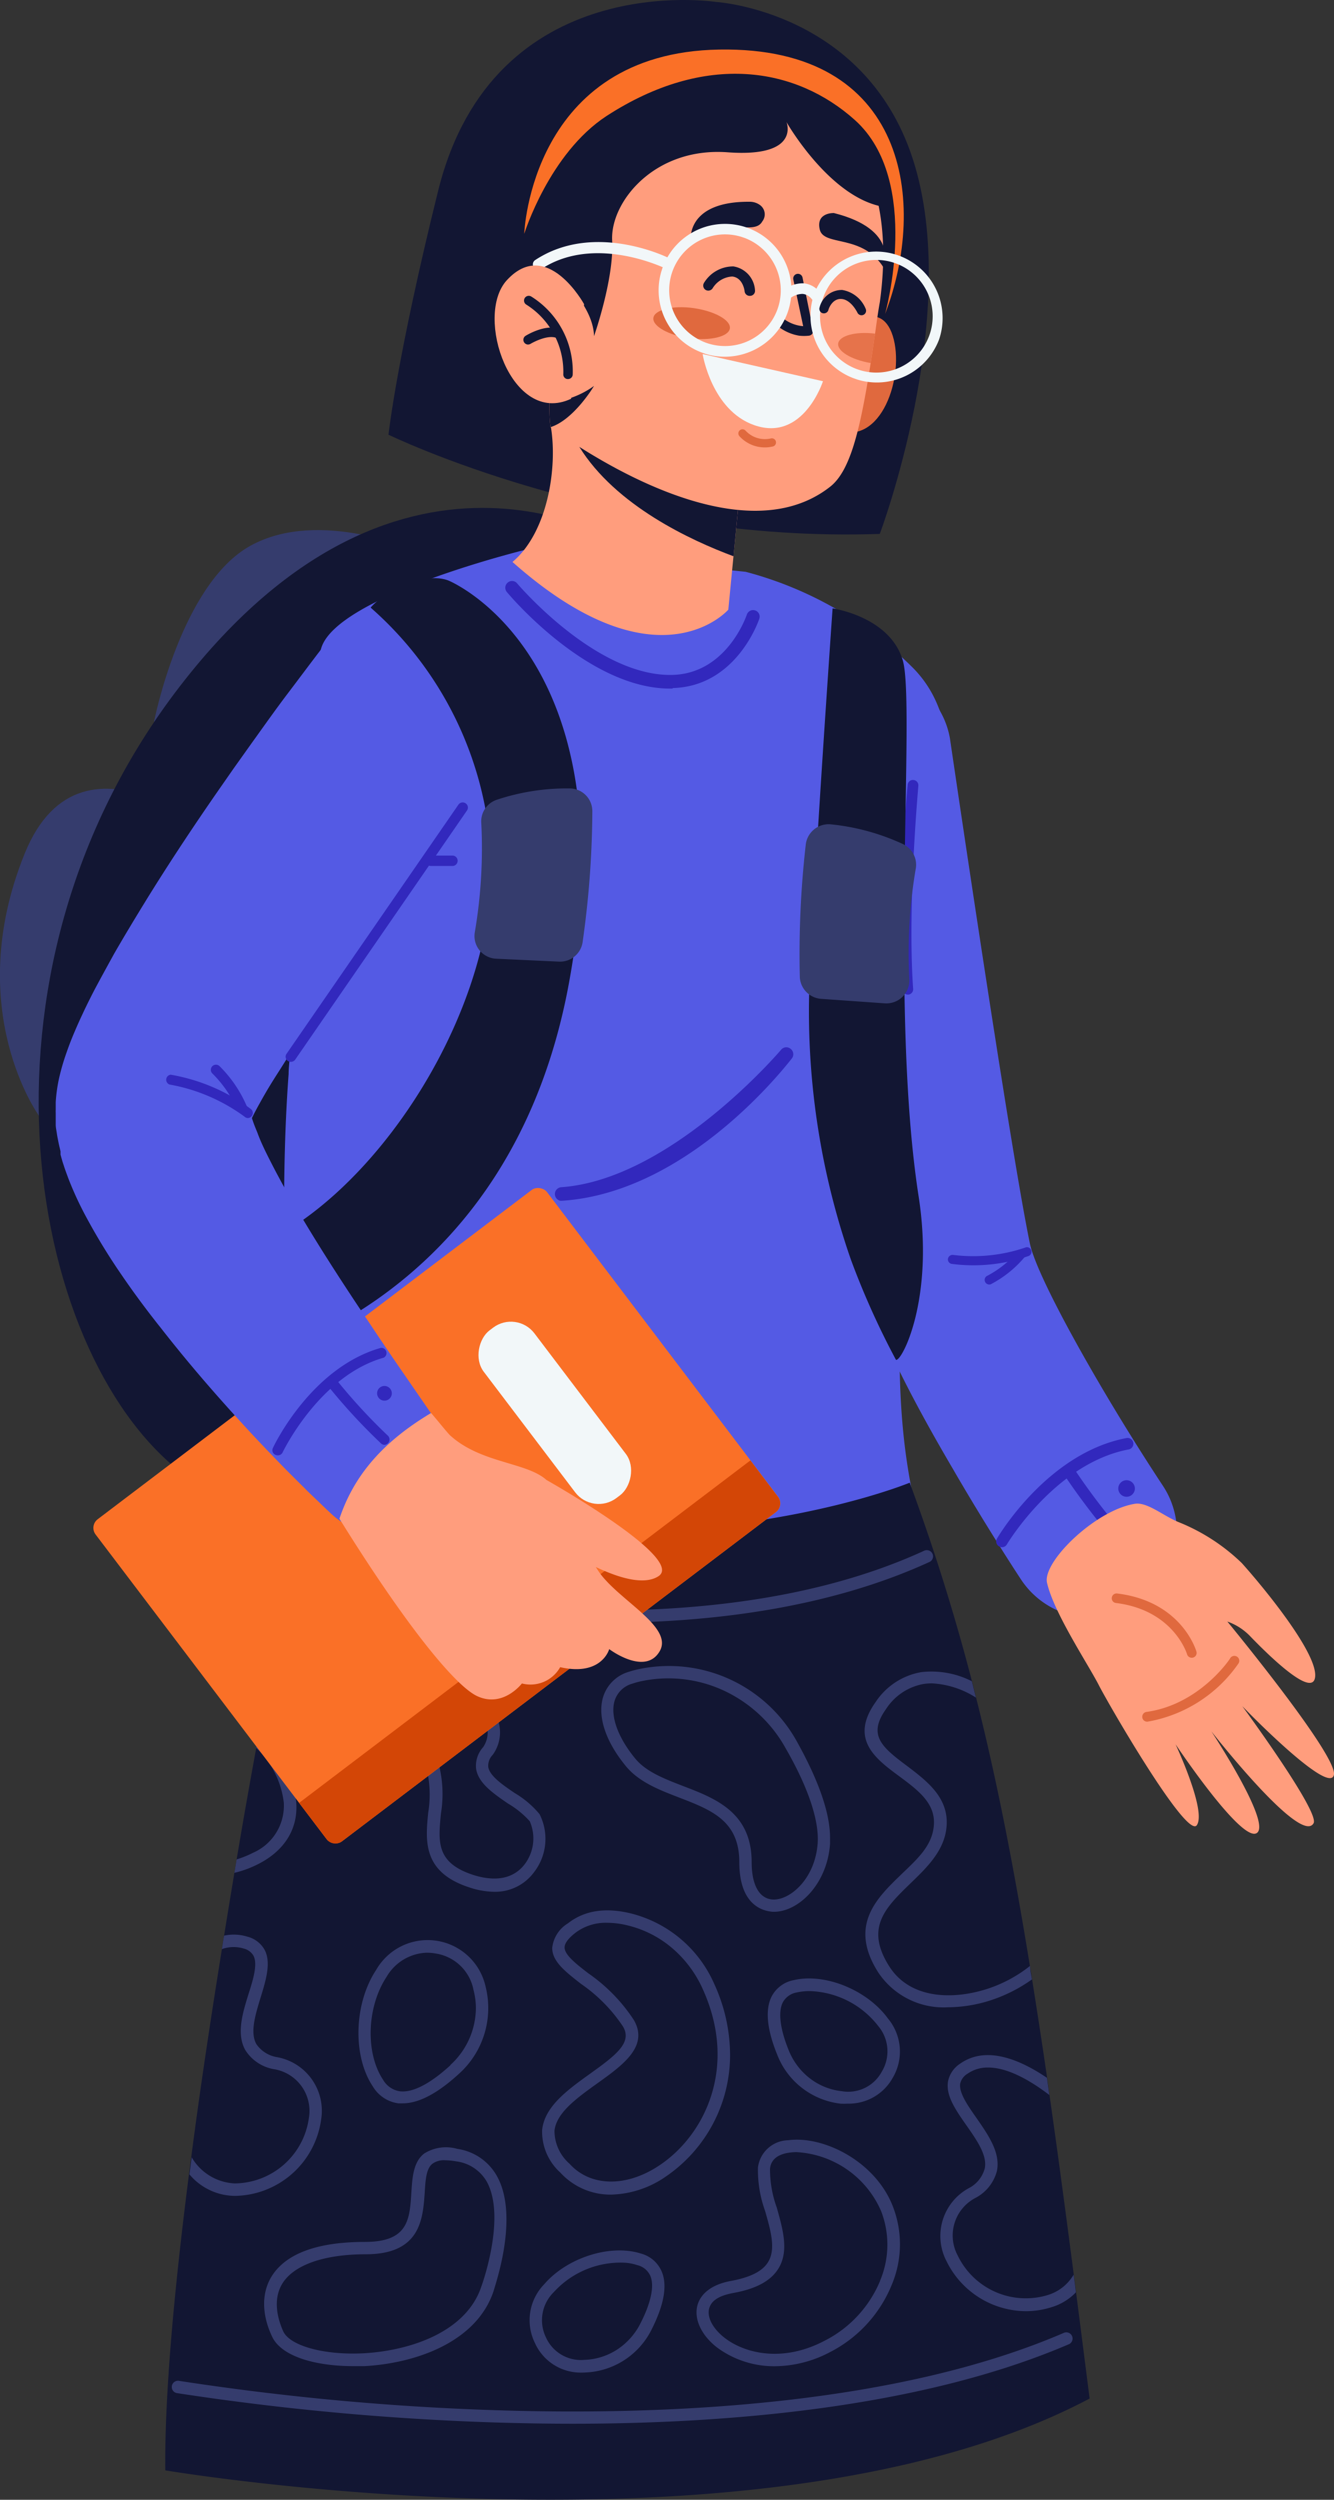 <svg xmlns="http://www.w3.org/2000/svg" viewBox="0 0 135.98 254.75"><rect x="0" y="0" width="135.98" height="254.75" fill="#333333" stroke="none"/><defs><style>.cls-1{fill:#545ae4;}.cls-2{fill:#3228bd;}.cls-3{fill:#ff9d7d;}.cls-4{fill:#e0693e;}.cls-5{fill:#353c6d;}.cls-6{fill:#121633;}.cls-7{opacity:0.8;}.cls-8{fill:#fa7027;}.cls-9{fill:#f2f7f9;}.cls-10{fill:#d34606;}</style></defs><title>Female Character</title><g id="Layer_2" data-name="Layer 2"><g id="OBJECTS"><path class="cls-1" d="M111.33,164.86A8.66,8.66,0,0,1,104.1,161c-.14-.21-3.47-5.26-7-11.36-6.93-11.8-8.46-16.71-9-19.38C85.85,119.72,80,79.45,79.7,77.74a8.66,8.66,0,0,1,17.13-2.5c.06.41,6.07,41.46,8.15,51.48.75,3.63,7.62,15.71,13.57,24.71a8.67,8.67,0,0,1-7.22,13.43Z"/><path class="cls-2" d="M104.82,127.12a.48.48,0,0,1,.3.29.46.46,0,0,1-.28.59,17.13,17.13,0,0,1-7.84.8.46.46,0,0,1-.37-.53.48.48,0,0,1,.54-.38,16.51,16.51,0,0,0,7.36-.76A.41.41,0,0,1,104.82,127.12Z"/><path class="cls-2" d="M104.23,127.38a.33.33,0,0,1,.13.07.45.45,0,0,1,.1.64,11.35,11.35,0,0,1-3.47,2.79.47.47,0,0,1-.42-.83,10.4,10.4,0,0,0,3.15-2.5A.45.45,0,0,1,104.23,127.38Z"/><path class="cls-2" d="M102.08,157.67a.57.57,0,0,1-.24-.08.58.58,0,0,1-.21-.8c.21-.36,5.21-8.73,13.2-10.24a.59.59,0,0,1,.22,1.16c-7.46,1.41-12.36,9.59-12.41,9.67A.57.57,0,0,1,102.08,157.67Z"/><path class="cls-2" d="M114.31,157.57a.58.58,0,0,1-.39-.19,68.6,68.6,0,0,1-5.39-7,.59.59,0,0,1,1-.64,66,66,0,0,0,5.28,6.88.6.6,0,0,1,0,.84A.57.57,0,0,1,114.31,157.57Z"/><path class="cls-2" d="M115.68,151.77a.85.85,0,0,1-.92.76.84.84,0,0,1,.15-1.68A.85.85,0,0,1,115.68,151.77Z"/><path class="cls-3" d="M115.68,153.25c1.28-.21,2.95,1.28,4.54,1.9a19.89,19.89,0,0,1,6.36,4.14c2,2.22,7.7,9.08,7.48,11.57s-5.55-3-6.67-4.16a5.94,5.94,0,0,0-2.28-1.45s11.26,13.66,10.86,15.62-7.58-5.17-9.34-7c0,0,7.91,10.76,7.27,11.93-1.29,2.34-10.42-9.36-10.42-9.36s6.2,9.39,4.62,10.37-8.27-9.05-8.27-9.05S123,184.52,122,186s-8.91-12.15-10-14.28-4.56-7.33-5.27-10.41C106.22,159.2,111.64,153.9,115.68,153.25Z"/><path class="cls-4" d="M116.45,175.08a.49.49,0,0,0,.54.37,14.22,14.22,0,0,0,9.24-5.91.5.5,0,1,0-.84-.54h0c0,.05-3.12,4.72-8.53,5.46a.5.5,0,0,0-.42.56A.13.13,0,0,0,116.45,175.08Z"/><path class="cls-4" d="M113.34,163a.48.48,0,0,0,.42.36c5.88.73,7.23,5.18,7.24,5.22a.5.5,0,0,0,.62.34.49.49,0,0,0,.34-.6h0c-.06-.21-1.55-5.13-8.08-5.93a.49.49,0,0,0-.55.43A.41.41,0,0,0,113.34,163Z"/><path class="cls-5" d="M42.6,56.22s-10-4.52-17.08-.6S15.7,73.55,15.7,73.55H35Z"/><path class="cls-5" d="M23.91,86.75S8.48,72.25,2.51,87C-3.92,102.91,4,113.75,4,113.75l12.27-9.67Z"/><path class="cls-6" d="M64.3,55.92s-23-15.74-45.95,14-15.3,69.16.83,80.66S56.31,152,56.31,152Z"/><path class="cls-1" d="M92.9,102.67c-.11,1.16-.19,2.58-.26,4.23q0,.85-.06,1.77c-.18,5.13-.27,11.87-.58,18.87,0,.63-.06,1.26-.1,1.89-.75,15.07.63,20.74,1.92,26.55,2.92,13.13-49.86,9.51-57.89,6.19-6.09-2.52-7.94-33.48-6.51-52.72,0-.65.09-1.29.14-1.92.38-5.24.66-9.53.61-12-.25-11.65,1-24.1,2.57-29.46S53.66,56,53.66,56L76,58.27A37.79,37.79,0,0,1,93,68C100.85,75.83,94,90.4,92.9,102.67Z"/><path class="cls-2" d="M92.62,101.36h-.05a.55.55,0,0,1-.58-.51c-.6-8.51.51-20.74.53-20.87a.53.53,0,0,1,.59-.49.54.54,0,0,1,.5.59c0,.13-1.12,12.27-.53,20.69A.55.55,0,0,1,92.62,101.36Z"/><path class="cls-2" d="M57.14,122.37h.15c12.94-.86,22.87-13.83,23.4-14.47a.7.7,0,0,0-.08-1,.69.69,0,0,0-1,.09c-.11.13-11.27,13.23-22.43,14a.7.7,0,0,0-.06,1.38Z"/><path class="cls-2" d="M68.57,70.17c-8.41.21-16.54-9.4-16.88-9.81a.68.68,0,0,1,.08-1,.67.67,0,0,1,.94.09c.08.09,8.07,9.52,15.83,9.33h0c5.5-.14,7.51-5.91,7.59-6.15a.67.67,0,0,1,.85-.42.66.66,0,0,1,.42.84c-.09.28-2.38,6.9-8.83,7.07Z"/><path class="cls-6" d="M73,.2S50.33-3.35,44.67,19.41c-4.22,17-5.07,24.89-5.07,24.89S62.3,55.37,89.68,54.41c0,0,8.23-21.84,3.57-37.55S73,.2,73,.2Z"/><path class="cls-4" d="M86,33.53s3.72-3.33,5,.69-1.16,11.48-5.86,9.55Z"/><path class="cls-3" d="M75.24,51.79l-1,10.34s-7.17,8.3-22-4.86c3.58-3,4.61-9.61,3.91-13.78a20.56,20.56,0,0,1,2.94,2,10.82,10.82,0,0,0,1.23.75C64.13,48.55,70,51.47,75.24,51.79Z"/><path class="cls-6" d="M75.24,51.79l-.47,4.9c-4.32-1.61-12-5.14-15.73-11.17l1.23.75C64.13,48.55,70,51.47,75.24,51.79Z"/><path class="cls-3" d="M89.2,34c-.16,1.08-.3,2.09-.45,3-1.11,7.18-2.16,11.06-4.14,12.61-10,7.84-27.92-5.66-28.49-6.09h0C56,42.68,56,41.86,56,41a63.7,63.7,0,0,1,2-19,14.47,14.47,0,0,1,11.27-13c6.41-1.38,11.52,2.06,14.67,3.53,4.75,2.22,7,9.07,5.75,18.23C89.48,31.92,89.34,33,89.2,34Z"/><path class="cls-6" d="M81.46,34.21a4.6,4.6,0,0,0,1,0,.5.5,0,0,0,.34-.2.47.47,0,0,0,.08-.38l-1.07-5.32a.48.48,0,1,0-.94.19l1,4.74a3.81,3.81,0,0,1-1.9-.69.49.49,0,0,0-.68.1.48.48,0,0,0,.11.68A4.75,4.75,0,0,0,81.46,34.21Z"/><path class="cls-4" d="M74.4,33.47c-.12.84-2,1.29-4.11,1s-3.8-1.23-3.69-2.07,2-1.3,4.11-1S74.51,32.62,74.4,33.47Z"/><g class="cls-7"><path class="cls-4" d="M89.2,34c-.16,1.08-.3,2.09-.45,3-2-.35-3.42-1.22-3.31-2S87.2,33.75,89.2,34Z"/></g><path class="cls-6" d="M76.38,20.56a1.79,1.79,0,0,1,1.08.33,1.17,1.17,0,0,1,.24,1.68c-.87,1.58-4.26-.76-7.29,1.95C70.41,24.52,69.88,20.53,76.38,20.56Z"/><path class="cls-6" d="M85,21.71s-1.85-.08-1.44,1.68,4.31.42,6.49,3.85C90.06,27.24,91.72,23.4,85,21.71Z"/><path class="cls-6" d="M56.49,27.61s4,3.35,4.06,6.65c0,0,2.06-5.84,1.85-9.74s4.28-9.55,11.77-9,6-3.08,6-3.08,4.78,8.4,10.63,8.72A12.31,12.31,0,0,0,82.3,8.75C72.93,5.39,57,5.56,56.49,27.61Z"/><path class="cls-8" d="M53.44,23.78S54.11,5.37,73.32,5.05,94.55,20.71,90.22,32c0,0,3.8-13.56-3.06-19.75-6-5.39-15.19-7-25.33-.43-5.84,3.81-8.39,12-8.39,12Z"/><path class="cls-9" d="M71.88,36.05l-.39-.14A6.77,6.77,0,1,1,80.23,32h0A6.8,6.8,0,0,1,71.88,36.05Zm3.7-11.91a5.69,5.69,0,1,0,3.64,7.46h0a5.71,5.71,0,0,0-3.31-7.35Zm4.14,7.65Z"/><path class="cls-9" d="M87.39,38.68l-.4-.14a6.79,6.79,0,0,1-3.94-8.74,6.78,6.78,0,0,1,12.67,4.81,6.78,6.78,0,0,1-8.33,4.07Zm3.68-11.92a5.74,5.74,0,1,0,.34.12Z"/><path class="cls-9" d="M80,30.57a.56.56,0,0,1-.25-.16.55.55,0,0,1,0-.76,3.26,3.26,0,0,1,2.13-.78,2.36,2.36,0,0,1,1.68.91.54.54,0,0,1-.06.76.55.55,0,0,1-.76-.06,1.31,1.31,0,0,0-.93-.53,2.17,2.17,0,0,0-1.35.51A.53.53,0,0,1,80,30.57Z"/><path class="cls-9" d="M54.7,27.46a.49.49,0,0,1-.29-.22.52.52,0,0,1,.15-.74c5.93-3.91,13.27-.37,13.58-.22a.54.54,0,1,1-.47,1c-.07,0-7.11-3.42-12.51.15A.54.54,0,0,1,54.7,27.46Z"/><path class="cls-6" d="M83.86,31.92h0a.48.48,0,0,0,.58-.32c0-.05.36-1.2,1.34-1.13s1.6,1.36,1.61,1.37a.46.46,0,1,0,.86-.35,3.14,3.14,0,0,0-2.4-1.94,2.34,2.34,0,0,0-2.31,1.79A.46.46,0,0,0,83.86,31.92Z"/><path class="cls-6" d="M76.47,30.15h0a.52.52,0,0,1-.57-.47c0-.05-.17-1.39-1.26-1.5a2.49,2.49,0,0,0-2,1.2.53.53,0,0,1-.72.16.52.52,0,0,1-.16-.71,3.48,3.48,0,0,1,3-1.68,2.61,2.61,0,0,1,2.2,2.43A.51.51,0,0,1,76.47,30.15Z"/><path class="cls-9" d="M71.62,36.08s.91,5.73,5.27,7.25c5,1.74,7-4.48,7-4.48Z"/><path class="cls-4" d="M78.47,45.56l.31-.06a.42.42,0,0,0-.2-.82A2.69,2.69,0,0,1,76,43.89a.42.42,0,1,0-.63.56A3.51,3.51,0,0,0,78.47,45.56Z"/><path class="cls-6" d="M60.55,39.33c-.07.13-2.09,3.46-4.43,4.2h0C56,42.68,56,41.86,56,41A8.93,8.93,0,0,0,60.55,39.33Z"/><path class="cls-3" d="M59.54,31s-3.78-6.89-7.87-2.45c-3.37,3.65.48,14.93,6.54,12.09Z"/><path class="cls-6" d="M57.83,38.63h.05a.48.48,0,0,0,.5-.47,9,9,0,0,0-4.24-7.95.48.48,0,0,0-.48.84h0a8.09,8.09,0,0,1,3.76,7.09A.47.47,0,0,0,57.83,38.63Z"/><path class="cls-6" d="M53.77,35.11a.51.51,0,0,0,.31-.07c.47-.28,1.84-.93,2.64-.6a.48.48,0,1,0,.36-.9c-1.38-.57-3.29.55-3.5.68a.48.48,0,0,0-.16.66A.49.49,0,0,0,53.77,35.11Z"/><path class="cls-6" d="M111.07,244.43c-33.28,17.63-94.22,7.32-94.22,7.32-.08-7.72.92-18.5,2.41-30.15.08-.58.15-1.16.23-1.74.91-7,2-14.2,3.13-21.23.07-.46.14-.91.22-1.37.35-2.15.7-4.29,1.05-6.39.08-.46.16-.92.23-1.37.67-4,1.34-7.78,2-11.37.1-.51.19-1,.28-1.51,2.58-14.36,4.68-24.68,4.68-24.68,35.62,9.94,61.65-.84,61.65-.84a210.91,210.91,0,0,1,6.35,20.25l.42,1.67c2.11,8.36,3.84,17.22,5.48,27.32.08.47.16.94.23,1.42q.77,4.81,1.53,10l.24,1.75h0c.81,5.66,1.62,11.72,2.47,18.27.08.58.16,1.17.23,1.77Q110.35,238.79,111.07,244.43Z"/><path class="cls-5" d="M58.36,247c-2.66,0-5.21-.05-7.62-.12a271,271,0,0,1-32.7-3,.63.63,0,0,1-.52-.73.63.63,0,0,1,.73-.52,268.6,268.6,0,0,0,32.54,3c16.73.53,40.32-.42,57.65-7.89a.64.64,0,0,1,.84.33.63.63,0,0,1-.33.83C93.9,245.36,74.28,247,58.36,247Z"/><path class="cls-5" d="M61.53,165.38c-3.3,0-6.42-.13-9.23-.34A138.47,138.47,0,0,1,30,161.65a.64.64,0,0,1-.46-.77.65.65,0,0,1,.77-.46,135.78,135.78,0,0,0,22.08,3.36c11.56.84,28.19.52,41.82-5.75a.64.64,0,0,1,.84.31.63.63,0,0,1-.31.84C84.22,164,72,165.38,61.53,165.38Z"/><path class="cls-5" d="M55,184.88a9.71,9.71,0,0,0-2.53-2.15c-1.21-.82-2.57-1.75-2.7-2.67a1.57,1.57,0,0,1,.45-1.22,3.89,3.89,0,0,0,0-4.59c-1.32-2.22-4.44-4.4-6.84-4-.62,0-6.09.32-7.14,4a2.18,2.18,0,0,0,.11,1.7c.52.92,1.74,1.27,3,1.63,1.8.51,3.66,1,4.2,2.93a11.43,11.43,0,0,1,.1,4.21c-.28,2.84-.6,6.05,4.15,7.61a8.28,8.28,0,0,0,2.57.46,4.91,4.91,0,0,0,4.07-2A5.56,5.56,0,0,0,55,184.88ZM53.47,190c-.77,1-2.3,2-5.24,1.07-3.78-1.24-3.57-3.36-3.28-6.28a12.18,12.18,0,0,0-.15-4.69c-.73-2.57-3.13-3.25-5.06-3.79-1-.3-2-.57-2.27-1,0-.06-.14-.26,0-.73.84-2.89,6-3.06,6-3.06h.1c1.65-.3,4.36,1.35,5.57,3.39a2.66,2.66,0,0,1,.11,3.14,2.83,2.83,0,0,0-.72,2.2c.22,1.47,1.76,2.52,3.24,3.54A9.35,9.35,0,0,1,54,185.6,4.36,4.36,0,0,1,53.47,190Z"/><path class="cls-5" d="M105,200.34a13.94,13.94,0,0,1-3.78,2.14c-3.45,1.29-8.29,1.51-10.58-2.1-2.5-3.94-.35-6,2.15-8.43,1.76-1.7,3.59-3.46,3.71-6,.14-2.84-2.09-4.5-4.06-6-2.61-1.94-4-3.16-2.11-5.8a5.75,5.75,0,0,1,3.83-2.54,5.93,5.93,0,0,1,.84-.06A9.21,9.21,0,0,1,99.48,173l-.42-1.67a9.12,9.12,0,0,0-5.12-.93,7,7,0,0,0-4.68,3.05c-2.7,3.79,0,5.79,2.38,7.55,1.89,1.4,3.67,2.72,3.56,4.89s-1.67,3.53-3.33,5.13c-2.53,2.44-5.39,5.21-2.34,10a8,8,0,0,0,7.1,3.54,14.42,14.42,0,0,0,5-.94,15.47,15.47,0,0,0,3.56-1.9C105.12,201.28,105,200.81,105,200.34Z"/><path class="cls-5" d="M109.44,231.81a4.61,4.61,0,0,1-2.59,2.06,7.7,7.7,0,0,1-9.22-4A4.32,4.32,0,0,1,99.41,224a4.34,4.34,0,0,0,2.21-2.76c.38-1.85-.87-3.65-2.07-5.38-.9-1.28-1.83-2.61-1.67-3.54a1.61,1.61,0,0,1,.76-1,3.56,3.56,0,0,1,2.09-.62c2.08,0,4.46,1.44,6.23,2.8l-.24-1.75c-2.65-1.8-6.13-3.33-8.81-1.47a2.83,2.83,0,0,0-1.27,1.81c-.26,1.45.77,2.93,1.87,4.5s2.14,3.07,1.87,4.39A3.18,3.18,0,0,1,98.74,223a5.55,5.55,0,0,0-2.26,7.43,9.07,9.07,0,0,0,8.09,5.1,8.67,8.67,0,0,0,2.66-.42,5.67,5.67,0,0,0,2.44-1.5C109.6,233,109.52,232.39,109.44,231.81Z"/><path class="cls-5" d="M28.29,209.65a3.18,3.18,0,0,1-2.16-1.34c-.66-1.18-.1-3,.44-4.76s1.09-3.56.4-4.85a2.79,2.79,0,0,0-1.77-1.34,4.64,4.64,0,0,0-2.36-.1c-.08.46-.15.91-.22,1.37a3.55,3.55,0,0,1,2.21-.06,1.6,1.6,0,0,1,1,.72c.45.83,0,2.38-.49,3.89-.62,2-1.26,4.1-.33,5.75A4.32,4.32,0,0,0,28,210.88a4.31,4.31,0,0,1,3.48,5,7.71,7.71,0,0,1-7.55,6.63h0a5.36,5.36,0,0,1-4.39-2.66c-.08.58-.15,1.16-.23,1.74a6.12,6.12,0,0,0,4.62,2.19h0a9,9,0,0,0,8.8-7.75A5.56,5.56,0,0,0,28.29,209.65Z"/><path class="cls-5" d="M72.81,202.19A12.63,12.63,0,0,0,64.33,195c-2.6-.64-4.76-.31-6.43,1a3.35,3.35,0,0,0-1.61,2.51c0,1.37,1.29,2.38,2.93,3.66a16.06,16.06,0,0,1,4.29,4.36c.94,1.61-.66,2.87-3.36,4.8-2.28,1.64-4.64,3.33-4.89,5.74a5.63,5.63,0,0,0,1.86,4.34,6.91,6.91,0,0,0,5.18,2.24,10.19,10.19,0,0,0,5.57-1.84,15,15,0,0,0,6.55-12.41A17.45,17.45,0,0,0,72.81,202.19ZM67.17,220.7c-3.37,2.23-7,2.15-9.12-.2a4.47,4.47,0,0,1-1.53-3.35c.19-1.85,2.31-3.36,4.37-4.84,2.6-1.86,5.28-3.78,3.71-6.47a17.29,17.29,0,0,0-4.6-4.72c-1.31-1-2.45-1.91-2.45-2.66,0-.42.38-.93,1.13-1.51a5.12,5.12,0,0,1,3.23-1,8.71,8.71,0,0,1,2.12.28,10.92,10.92,0,0,1,4.51,2.32,11.82,11.82,0,0,1,3.11,4.19C75.23,210.67,71.84,217.62,67.17,220.7Z"/><path class="cls-5" d="M81.26,177.53a14.9,14.9,0,0,0-16-7.46,10.12,10.12,0,0,0-1.19.31A3.87,3.87,0,0,0,61.46,173c-.56,2,.3,4.51,2.35,7,1.33,1.61,3.4,2.41,5.4,3.18,3.3,1.27,6.15,2.37,6.15,6.58,0,4.6,2.61,5,3.41,5.07h.12c2.5,0,5.43-2.8,5.72-6.93,0-.18,0-.36,0-.55C84.63,184.85,83.49,181.54,81.26,177.53Zm2.09,10.3c-.26,3.65-2.81,5.8-4.53,5.75-1.4-.05-2.2-1.44-2.2-3.81,0-5.08-3.7-6.5-7-7.76-1.93-.75-3.76-1.45-4.87-2.8-1.76-2.14-2.55-4.32-2.11-5.85a2.61,2.61,0,0,1,1.82-1.78,8.16,8.16,0,0,1,1-.27,13.41,13.41,0,0,1,9.54,1.62,13.87,13.87,0,0,1,5.07,5.21C82.4,182.18,83.5,185.53,83.35,187.83Z"/><path class="cls-5" d="M49.5,202.46a6.05,6.05,0,0,0-11.15-1.72c-2.27,3.43-2.43,8.76-.35,11.88a3.59,3.59,0,0,0,2.61,1.73l.44,0c1.62,0,3.54-1,5.72-3A9,9,0,0,0,49.5,202.46Zm-3.58,8c-2.07,1.9-3.86,2.82-5.16,2.66a2.38,2.38,0,0,1-1.71-1.17c-1.82-2.73-1.66-7.44.35-10.48A4.92,4.92,0,0,1,43.48,199a5.08,5.08,0,0,1,.93.08,4.64,4.64,0,0,1,3.86,3.73,7.3,7.3,0,0,1,.24,1.86A7.91,7.91,0,0,1,45.92,210.43Z"/><path class="cls-5" d="M90.51,205.7c-2.11-2.9-6.41-4.65-9.59-3.91a3.22,3.22,0,0,0-2.25,1.64c-.69,1.34-.51,3.34.55,5.95a7.9,7.9,0,0,0,6.44,5,6.39,6.39,0,0,0,.75,0,5.11,5.11,0,0,0,4.57-2.6A5.26,5.26,0,0,0,90.51,205.7Zm-.62,5.41a3.88,3.88,0,0,1-4.09,2,6.44,6.44,0,0,1-3.25-1.31,6.82,6.82,0,0,1-2.15-2.85c-.89-2.19-1.1-3.93-.6-4.9a2,2,0,0,1,1.41-1,6.12,6.12,0,0,1,1.31-.14,9.17,9.17,0,0,1,7,3.56A4,4,0,0,1,89.89,211.11Z"/><path class="cls-5" d="M54.53,238.78a5.11,5.11,0,0,0,4.35,3,6.15,6.15,0,0,0,.75,0,7.9,7.9,0,0,0,6.81-4.42c1.26-2.51,1.61-4.5,1-5.89a3.18,3.18,0,0,0-2.1-1.81c-3.11-1-7.54.41-9.87,3.13A5.25,5.25,0,0,0,54.53,238.78Zm1.92-5.19a9.19,9.19,0,0,1,7.23-3,5,5,0,0,1,1.29.25,1.93,1.93,0,0,1,1.32,1.09c.43,1,.08,2.72-1,4.83a6.88,6.88,0,0,1-2.38,2.68,6.49,6.49,0,0,1-3.34,1.05,3.9,3.9,0,0,1-3.92-2.29A4,4,0,0,1,56.45,233.59Z"/><path class="cls-5" d="M30.19,183.61a10.68,10.68,0,0,0-3.81-7c-.09.5-.18,1-.28,1.51a9.1,9.1,0,0,1,2.83,5.59,5.24,5.24,0,0,1-3.15,5.11,10.1,10.1,0,0,1-1.66.67c-.07.45-.15.91-.23,1.37a10.87,10.87,0,0,0,2.48-.92C29.07,188.55,30.42,186.29,30.19,183.61Z"/><path class="cls-5" d="M50.62,221.7a5.51,5.51,0,0,0-4-2.71,4.17,4.17,0,0,0-3.39.48c-1.11.87-1.2,2.44-1.3,4-.17,2.71-.32,5-4.71,5-4.83,0-8,1.16-9.48,3.43-1.08,1.69-1.1,3.9,0,6.23,1,2.11,4.65,3,8.24,3,.4,0,.79,0,1.18,0,5.23-.29,11.44-2.45,13.16-7.67C50.42,233,53,225.84,50.62,221.7ZM49.07,233v0c-1.52,4.63-7.21,6.55-12,6.82-4,.21-7.52-.75-8.2-2.24-.5-1.11-1.18-3.25,0-5s4.12-2.85,8.42-2.85c5.58,0,5.81-3.61,6-6.24.08-1.3.15-2.52.81-3a2,2,0,0,1,1.29-.34,6.69,6.69,0,0,1,1.1.11,4.2,4.2,0,0,1,3.14,2.09C51.62,226,49.1,232.94,49.07,233Z"/><path class="cls-5" d="M91,224.82c-1.79-4.57-7.06-7.2-10.67-6.71a3.17,3.17,0,0,0-3.07,2.79,12.34,12.34,0,0,0,.73,4.42c.57,2,1.12,3.89.3,5.21-.57.93-1.8,1.55-3.75,1.91-2.58.47-3.28,1.8-3.46,2.55-.34,1.37.42,3,2,4.23A9.76,9.76,0,0,0,79,241.14a12.17,12.17,0,0,0,5.61-1.44,13.35,13.35,0,0,0,6.27-6.81A10.65,10.65,0,0,0,91,224.82Zm-1.28,7.6A12,12,0,0,1,84,238.57c-4.32,2.25-8.18,1.22-10.17-.35-1.16-.91-1.77-2.06-1.55-2.93s1.06-1.35,2.45-1.61c2.33-.42,3.83-1.23,4.61-2.48,1.11-1.8.46-4-.16-6.23a11.39,11.39,0,0,1-.69-3.95c.11-1.16,1.14-1.54,2-1.65a5.09,5.09,0,0,1,.69-.05,10,10,0,0,1,8.63,6A9.45,9.45,0,0,1,89.71,232.42Z"/><path class="cls-6" d="M84.87,62S83,88.57,82.51,100.26a76.93,76.93,0,0,0,4.23,28.12,81.59,81.59,0,0,0,4.59,10.2c.58.21,3.92-6.17,2.32-16.59-3-19.2-.32-50.18-1.62-54.67S84.87,62,84.87,62Z"/><path class="cls-5" d="M92,86a22.92,22.92,0,0,0-7.38-2,2.35,2.35,0,0,0-2.49,2.11,98.46,98.46,0,0,0-.6,13.49,2.34,2.34,0,0,0,2.17,2.19l6.48.46a2.34,2.34,0,0,0,2.51-2.42,51.12,51.12,0,0,1,.64-11.21A2.33,2.33,0,0,0,92,86Z"/><path class="cls-6" d="M37.78,61.92A36.14,36.14,0,0,1,50,86.41c1.2,15.94-11.93,36.26-24.92,41.05a15.9,15.9,0,0,0-.69,11.43S51.86,133.67,58,100.16s-12.29-41-12.29-41C43.35,58.25,39.36,60.1,37.78,61.92Z"/><path class="cls-5" d="M50.68,81.49a22.61,22.61,0,0,1,7.49-1.14,2.32,2.32,0,0,1,2.21,2.36,97.45,97.45,0,0,1-1,13.36A2.33,2.33,0,0,1,57,98l-6.44-.3A2.31,2.31,0,0,1,48.4,95a50.87,50.87,0,0,0,.66-11.11A2.32,2.32,0,0,1,50.68,81.49Z"/><rect class="cls-8" x="15.65" y="133.86" width="57.75" height="41.2" rx="1.11" transform="translate(-84.29 58.3) rotate(-37.18)"/><rect class="cls-9" x="45.84" y="140.74" width="21.43" height="6.48" rx="3.01" transform="translate(137.09 11.91) rotate(52.82)"/><path class="cls-10" d="M79.09,154.09,34.85,187.65a1.1,1.1,0,0,1-1.55-.22l-2.81-3.7,46-34.9,2.81,3.71A1.1,1.1,0,0,1,79.09,154.09Z"/><path class="cls-1" d="M44.55,144.92,41.16,140c-1.15-1.66-2.28-3.33-3.39-5-2.24-3.33-4.42-6.66-6.44-10-1-1.65-2-3.31-2.86-4.93-.44-.81-.85-1.61-1.24-2.39s-.74-1.55-1-2.27c-.22-.53-.41-1-.55-1.47l.25-.5c.16-.31.34-.65.54-1,.39-.71.83-1.47,1.31-2.24s1-1.56,1.49-2.36c1-1.59,2.12-3.21,3.25-4.83s2.27-3.24,3.43-4.87,2.35-3.25,3.53-4.88L43,88.39l3.19-4.3c-1.38-2.16-2.81-4.29-4.26-6.4-2.85-4.17-5.85-8.27-8.29-12.69l-.51.66c-1.28,1.65-2.53,3.34-3.79,5s-2.47,3.38-3.7,5.09l-1.83,2.57L22,80.92c-2.4,3.47-4.74,7-7,10.65-1.13,1.84-2.26,3.7-3.37,5.63-.55,1-1.1,2-1.64,3s-1.08,2.07-1.61,3.21c-.27.57-.53,1.16-.8,1.79s-.53,1.3-.8,2.07a22.91,22.91,0,0,0-.8,2.8,16.06,16.06,0,0,0-.3,2.25v.78a2.37,2.37,0,0,0,0,.3v.25l0,.49,0,.25,0,.22c0,.29.07.58.11.87s.09.52.14.78.1.49.16.73l.08.34,0,.18,0,.16.18.64c.06.21.13.39.19.59.13.4.27.76.4,1.12a34,34,0,0,0,1.73,3.79,62.75,62.75,0,0,0,3.74,6.14c1.29,1.89,2.62,3.67,4,5.4,2.7,3.46,5.5,6.7,8.39,9.84,1.44,1.58,2.92,3.11,4.4,4.63l2.26,2.25,1.16,1.11.58.56.61.57a7.12,7.12,0,0,0,10.73-9.23Z"/><path class="cls-2" d="M28.29,148.31a.59.59,0,0,1-.22-.05.51.51,0,0,1-.25-.7c.15-.34,3.94-8.2,11-10.2a.53.53,0,0,1,.29,1c-6.55,1.86-10.25,9.55-10.29,9.63A.53.53,0,0,1,28.29,148.31Z"/><path class="cls-2" d="M39.19,147.24a.51.51,0,0,1-.36-.15,59.32,59.32,0,0,1-5.38-5.83.54.54,0,0,1,.09-.74.54.54,0,0,1,.75.09,58.1,58.1,0,0,0,5.26,5.71.53.53,0,0,1,0,.75A.52.52,0,0,1,39.19,147.24Z"/><path class="cls-2" d="M39.94,142a.75.75,0,1,1-.75-.76A.76.76,0,0,1,39.94,142Z"/><path class="cls-2" d="M46.12,88.25h-2.2a.53.53,0,1,1,0-1.06h2.2a.53.53,0,1,1,0,1.06Z"/><path class="cls-2" d="M29.65,108.21a.52.52,0,0,1-.44-.82L46.73,82a.53.53,0,0,1,.74-.13.52.52,0,0,1,.13.73L30.08,108A.54.54,0,0,1,29.65,108.21Z"/><path class="cls-2" d="M25.25,113.94a.53.53,0,0,0,.41-.2.51.51,0,0,0-.1-.73,19.2,19.2,0,0,0-8.16-3.49.52.52,0,0,0-.13,1,18.38,18.38,0,0,1,7.66,3.28A.55.55,0,0,0,25.25,113.94Z"/><path class="cls-3" d="M43.94,144c.44.48,1.77,2.16,2,2.33,3.13,2.8,7.75,2.68,9.76,4.49,0,0,14.22,8,11.42,9.81-1.54,1-4.26.07-6.39-.94l.29.45c2,2.94,7.7,5.65,6.21,8.16s-5.13-.24-5.13-.24-.75,2.8-5,1.84a3.47,3.47,0,0,1-3.9,1.66s-1.94,2.55-4.6,1.27c-2.26-1.09-7.3-7.28-14-18.06C36,150.59,38.79,147.07,43.94,144Z"/><path class="cls-2" d="M24.7,113.47l.17,0a.52.52,0,0,0,.32-.66,12.92,12.92,0,0,0-2.81-4.16.52.52,0,0,0-.73.75,11.76,11.76,0,0,1,2.55,3.75A.54.54,0,0,0,24.7,113.47Z"/></g></g></svg>